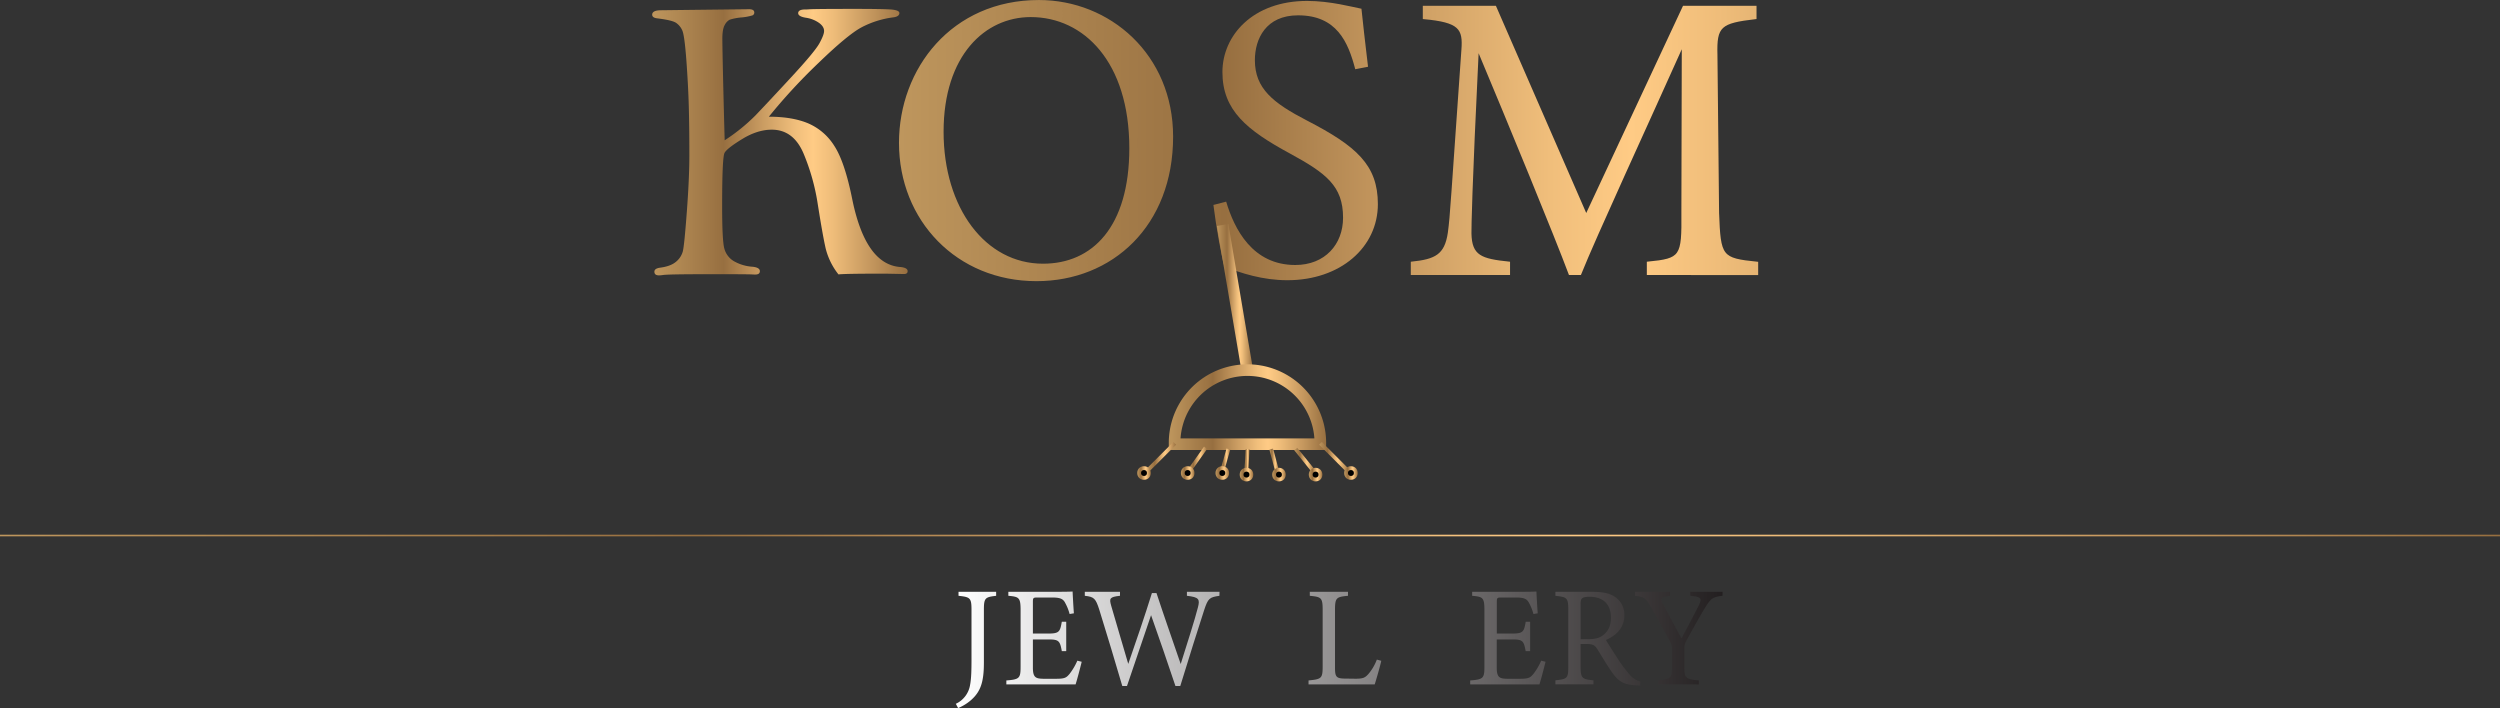 <svg xmlns="http://www.w3.org/2000/svg" xmlns:xlink="http://www.w3.org/1999/xlink" viewBox="0 0 1360.29 385.28"><rect x="0" y="0" width="1360.29" height="385.28" fill="#333333" stroke="none"/><defs><style>.a{fill:url(#a);}.b{fill:url(#b);}.c{fill:url(#c);}.d{fill:url(#d);}.e,.f,.g,.h,.i,.j,.k,.l,.m,.n,.o,.p,.x{fill:none;}.e,.f,.g,.h,.i,.j,.k,.l,.m,.n,.o,.p,.q,.r,.s,.t,.u,.v,.w,.x{stroke-miterlimit:10;}.e{stroke:url(#b);}.f{stroke:url(#c);}.g{stroke:url(#h);}.h,.i{stroke-width:6.31px;}.h{stroke:url(#j);}.i{stroke:url(#k);}.j,.k,.l,.m,.n,.o,.p,.q,.r,.s,.t,.u,.v,.w{stroke-width:2.1px;}.j{stroke:url(#l);}.k{stroke:url(#m);}.l{stroke:url(#n);}.m{stroke:url(#o);}.n{stroke:url(#p);}.o{stroke:url(#q);}.p{stroke:url(#r);}.q{stroke:url(#s);}.r{stroke:url(#t);}.s{stroke:url(#u);}.t{stroke:url(#v);}.u{stroke:url(#w);}.v{stroke:url(#x);}.w{stroke:url(#y);}.x{stroke-width:0.89px;stroke:url(#z);}.y{fill:url(#aa);}.z{fill:url(#ab);}.aa{fill:url(#ac);}.ab{fill:url(#ae);}.ac{fill:url(#ah);}</style><linearGradient id="a" x1="917.25" y1="254.02" x2="1056.29" y2="254.02" gradientTransform="matrix(1, 0, 0, -1, -42.57, 331.33)" gradientUnits="userSpaceOnUse"><stop offset="0" stop-color="#be965d"/><stop offset="0.28" stop-color="#976f40"/><stop offset="0.43" stop-color="#c99b61"/><stop offset="0.56" stop-color="#f0be7b"/><stop offset="0.63" stop-color="#ffcb85"/><stop offset="0.71" stop-color="#eebc79"/><stop offset="0.87" stop-color="#c0935b"/><stop offset="1" stop-color="#976f40"/></linearGradient><linearGradient id="b" x1="1052.08" y1="254.85" x2="1683.91" y2="254.85" xlink:href="#a"/><linearGradient id="c" x1="1052.08" y1="254.85" x2="1683.91" y2="254.85" xlink:href="#a"/><linearGradient id="d" x1="1052.08" y1="254.93" x2="1683.91" y2="254.93" xlink:href="#a"/><linearGradient id="h" x1="1052.08" y1="254.92" x2="1683.91" y2="254.92" xlink:href="#a"/><linearGradient id="j" x1="1181.99" y1="225.8" x2="1201.73" y2="225.8" gradientTransform="matrix(1, 0, 0, -1, -519.86, 388.01)" xlink:href="#a"/><linearGradient id="k" x1="1198.38" y1="109.81" x2="1284.01" y2="109.81" xlink:href="#a"/><linearGradient id="l" x1="1143.71" y1="139.5" x2="1159.78" y2="139.5" gradientTransform="matrix(1, 0, 0, -1, -519.86, 388.01)" xlink:href="#a"/><linearGradient id="m" x1="1237.61" y1="139.42" x2="1253.83" y2="139.42" gradientTransform="matrix(1, 0, 0, -1, -519.86, 388.01)" xlink:href="#a"/><linearGradient id="n" x1="1166.35" y1="138.3" x2="1176.72" y2="138.3" gradientTransform="matrix(1, 0, 0, -1, -519.86, 388.01)" xlink:href="#a"/><linearGradient id="o" x1="1224.07" y1="137.86" x2="1235.08" y2="137.86" gradientTransform="matrix(1, 0, 0, -1, -519.86, 388.01)" xlink:href="#a"/><linearGradient id="p" x1="1183.98" y1="137.94" x2="1189.25" y2="137.94" gradientTransform="matrix(1, 0, 0, -1, -519.86, 388.01)" xlink:href="#a"/><linearGradient id="q" x1="1210.53" y1="137.86" x2="1215.69" y2="137.86" gradientTransform="matrix(1, 0, 0, -1, -519.86, 388.01)" xlink:href="#a"/><linearGradient id="r" x1="1197.04" y1="137.86" x2="1199.74" y2="137.86" gradientTransform="matrix(1, 0, 0, -1, -519.86, 388.01)" xlink:href="#a"/><linearGradient id="s" x1="1138.62" y1="130.64" x2="1146.03" y2="130.64" gradientTransform="matrix(1, 0, 0, -1, -519.86, 388.01)" xlink:href="#a"/><linearGradient id="t" x1="1162.39" y1="130.64" x2="1169.79" y2="130.64" gradientTransform="matrix(1, 0, 0, -1, -519.86, 388.01)" xlink:href="#a"/><linearGradient id="u" x1="1181.23" y1="130.64" x2="1188.63" y2="130.64" gradientTransform="matrix(1, 0, 0, -1, -519.86, 388.01)" xlink:href="#a"/><linearGradient id="v" x1="1194.39" y1="129.77" x2="1201.79" y2="129.77" gradientTransform="matrix(1, 0, 0, -1, -519.86, 388.01)" xlink:href="#a"/><linearGradient id="w" x1="1212.06" y1="129.77" x2="1219.46" y2="129.77" gradientTransform="matrix(1, 0, 0, -1, -519.86, 388.01)" xlink:href="#a"/><linearGradient id="x" x1="1231.99" y1="129.77" x2="1239.4" y2="129.77" gradientTransform="matrix(1, 0, 0, -1, -519.86, 388.01)" xlink:href="#a"/><linearGradient id="y" x1="1251.22" y1="130.64" x2="1258.62" y2="130.64" gradientTransform="matrix(1, 0, 0, -1, -519.86, 388.01)" xlink:href="#a"/><linearGradient id="z" x1="519.86" y1="96.64" x2="1880.14" y2="96.64" gradientTransform="matrix(1, 0, 0, -1, -519.86, 388.01)" xlink:href="#a"/><linearGradient id="aa" x1="1082.51" y1="-22.31" x2="1499.68" y2="-22.31" gradientTransform="matrix(1, 0, 0, -1, -42.57, 331.33)" gradientUnits="userSpaceOnUse"><stop offset="0" stop-color="#fff"/><stop offset="1" stop-color="#231f20"/></linearGradient><linearGradient id="ab" x1="1082.51" y1="-15.79" x2="1499.68" y2="-15.79" xlink:href="#aa"/><linearGradient id="ac" x1="1082.51" y1="-16.3" x2="1499.68" y2="-16.3" xlink:href="#aa"/><linearGradient id="ae" x1="1082.51" y1="-15.88" x2="1499.68" y2="-15.88" xlink:href="#aa"/><linearGradient id="ah" x1="1082.51" y1="-16.18" x2="1499.68" y2="-16.18" xlink:href="#aa"/></defs><title>logo-flat-golden</title><path class="a" d="M914.16,76.33a101,101,0,0,0,16.72-13.5q6.12-6.39,19.18-20.49T965.69,23.6q2.56-4.65,2.57-6.72,0-2.52-2.9-4.54a16.43,16.43,0,0,0-6.83-2.67c-2.91-.44-4.36-1.28-4.37-2.52s1.2-2,3.61-2c.51,0,1.31,0,2.4-.1q4.05-.22,24.26-.22,13.89,0,19.35.27c3.64.18,5.46.86,5.46,2s-1,2-3.06,2.3a51,51,0,0,0-17.65,5.52Q981,19,965.31,34.15a307.06,307.06,0,0,0-27.1,29.34q12.64,0,21.26,3.56A31.38,31.38,0,0,1,973.8,79.33q5.73,8.7,9.87,29.49,7.23,34.91,25.89,36.44c2.77.21,4.15,1,4.16,2.24,0,1.06-.65,1.59-2,1.59l-10.06-.21q-22.29,0-25.57.42a37.25,37.25,0,0,1-6.94-14q-1.59-6.87-4.32-24.15A116.45,116.45,0,0,0,957,83.33q-5.52-12.78-17.21-12.78-7.77,0-16.07,5.08t-9.62,7.54q-1.31,2.46-1.31,28.91,0,18.57,1.15,23a11.38,11.38,0,0,0,5,6.88,23.3,23.3,0,0,0,10.43,3.17c2.63.29,3.95,1.1,3.94,2.41s-.91,1.85-2.73,1.85l-1.32-.07q-3.06-.15-22.29-.14-23.17,0-26.23.43a17.57,17.57,0,0,1-2.29.22c-1.68,0-2.52-.65-2.52-2,0-1.16,1-1.89,3.06-2.18,3.86-.51,6.76-1.58,8.69-3.23a11,11,0,0,0,3.72-5.68q.81-3.23,2.18-21.58t1.37-30.6q0-16.19-.33-27.43t-1.31-24.54q-1-13.27-2.19-16a9.63,9.63,0,0,0-3.39-4.16q-2.17-1.47-10.27-2.46c-1.82-.22-2.73-.87-2.73-2q0-2.42,5-2.41l8.85-.11L927.33,5c2,0,2.95.6,2.95,1.82a1.61,1.61,0,0,1-1,1.54,29.13,29.13,0,0,1-6,1.12,28.78,28.78,0,0,0-6.44,1.25,6.74,6.74,0,0,0-2.63,2.84c-.87,1.5-1.3,4-1.31,7.38Q913,33.39,914.16,76.33Z" transform="translate(-519.86 0.01)"/><path class="b" d="M1085.15.5c38.28,0,72.52,29.32,72.52,73.86,0,48.12-32.68,78.11-73.86,78.11-43,0-74.3-32.67-74.3-74.75C1009.51,37.66,1037.93.5,1085.15.5Zm-4.47,8.28c-25.07,0-47.9,21-47.9,62.9,0,41.62,22.83,72.29,54.61,72.29,27.09,0,47.45-20.15,47.45-63.34C1134.84,33.63,1110,8.78,1080.68,8.78Z" transform="translate(-519.86 0.01)"/><path class="c" d="M1257.27,37.66c-3.84-14.78-10.07-29.33-31.11-29.33-17.46,0-23.5,12.75-23.5,24.39,0,15.45,9.85,23.28,28.42,32.9,26.86,13.88,38.5,24.17,38.5,45.44,0,23.5-20.37,41.4-49.24,41.4-13.43,0-25.07-3.8-34.24-7.38-1.79-6.27-4.48-21.49-6-33.58l6.94-1.79c4.48,15,14.33,34.47,37.6,34.47,16.12,0,26-11.19,26-25.74,0-17.23-9.18-24.17-28.88-34.91C1198.21,70.77,1185,60,1185,39.21c0-19.92,16.56-38.72,46.1-38.72,12.54,0,24.85,3.36,29.55,4.25.89,8.06,1.79,17,3.58,31.56Z" transform="translate(-519.86 0.01)"/><path class="d" d="M1416.43,149.12v-6.27c18.35-1.79,19-3.13,18.8-27.08l.22-91.32c-18.35,41-47.89,105-55.73,124.67h-5.82C1366.3,128.75,1341,67.2,1324,26.69c-3.8,78.33-4,96-4,100.27.22,12.53,5.81,14.32,21,15.89v6.27h-53v-6.27c13-1.34,18.35-4,20.14-16.12,1.35-9.84,1.57-17.9,7.39-99.59.89-11.64-1.34-15.45-21-17.24V3.64h38.94l49.47,113.47,53-113.47h39.17V9.9c-19.25,2.24-21.71,4.25-21.26,19.92l.89,86c.9,24,1.57,25.06,21.27,27.08v6.27Z" transform="translate(-519.86 0.01)"/><path class="b" d="M1568.82.5c38.28,0,72.52,29.32,72.52,73.86,0,48.12-32.68,78.11-73.86,78.11-43,0-74.31-32.67-74.31-74.75C1493.17,37.66,1521.6.5,1568.82.5Zm-4.47,8.28c-25.07,0-47.9,21-47.9,62.9,0,41.62,22.83,72.29,54.61,72.29,27.08,0,47.45-20.15,47.45-63.34C1618.51,33.63,1593.67,8.78,1564.35,8.78Z" transform="translate(-519.86 0.01)"/><path class="e" d="M1085.15.5c38.28,0,72.52,29.32,72.52,73.86,0,48.12-32.68,78.11-73.86,78.11-43,0-74.3-32.67-74.3-74.75C1009.51,37.66,1037.93.5,1085.15.5Zm-4.47,8.28c-25.07,0-47.9,21-47.9,62.9,0,41.62,22.83,72.29,54.61,72.29,27.09,0,47.45-20.15,47.45-63.34C1134.84,33.63,1110,8.78,1080.68,8.78Z" transform="translate(-519.86 0.01)"/><path class="f" d="M1257.27,37.66c-3.84-14.78-10.07-29.33-31.11-29.33-17.46,0-23.5,12.75-23.5,24.39,0,15.45,9.85,23.28,28.42,32.9,26.86,13.88,38.5,24.17,38.5,45.44,0,23.5-20.37,41.4-49.24,41.4-13.43,0-25.07-3.8-34.24-7.38-1.79-6.27-4.48-21.49-6-33.58l6.94-1.79c4.48,15,14.33,34.47,37.6,34.47,16.12,0,26-11.19,26-25.74,0-17.23-9.18-24.17-28.88-34.91C1198.21,70.77,1185,60,1185,39.21c0-19.92,16.56-38.72,46.1-38.72,12.54,0,24.85,3.36,29.55,4.25.89,8.06,1.79,17,3.58,31.56Z" transform="translate(-519.86 0.01)"/><path class="g" d="M1416.43,149.12v-6.27c18.35-1.79,19-3.13,18.8-27.08l.22-91.32c-18.35,41-47.89,105-55.73,124.67h-5.82C1366.3,128.75,1341,67.2,1324,26.69c-3.8,78.33-4,96-4,100.27.22,12.53,5.81,14.32,21,15.89v6.27h-53v-6.27c13-1.34,18.35-4,20.14-16.12,1.35-9.84,1.57-17.9,7.39-99.59.89-11.64-1.34-15.45-21-17.24V3.64h38.94l49.47,113.47,53-113.47h39.17V9.9c-19.25,2.24-21.71,4.25-21.26,19.92l.89,86c.9,24,1.57,25.06,21.27,27.08v6.27Z" transform="translate(-519.86 0.01)"/><path class="e" d="M1568.82.5c38.28,0,72.52,29.32,72.52,73.86,0,48.12-32.68,78.11-73.86,78.11-43,0-74.31-32.67-74.31-74.75C1493.17,37.66,1521.6.5,1568.82.5Zm-4.47,8.28c-25.07,0-47.9,21-47.9,62.9,0,41.62,22.83,72.29,54.61,72.29,27.08,0,47.45-20.15,47.45-63.34C1618.51,33.63,1593.67,8.78,1564.35,8.78Z" transform="translate(-519.86 0.01)"/><line class="h" x1="665.24" y1="122.41" x2="678.76" y2="202.02"/><path class="i" d="M1238.28,241.67a39.66,39.66,0,1,0-79.31-1.26q0,.63,0,1.26Z" transform="translate(-519.86 0.01)"/><line class="j" x1="639.18" y1="241.22" x2="624.59" y2="255.8"/><line class="k" x1="718.49" y1="241.22" x2="733.23" y2="255.96"/><line class="l" x1="656" y1="243.62" x2="647.35" y2="255.8"/><line class="m" x1="705.03" y1="244.34" x2="714.4" y2="255.96"/><line class="n" x1="668.38" y1="244.34" x2="665.13" y2="255.8"/><line class="o" x1="691.69" y1="244.34" x2="694.81" y2="255.96"/><line class="p" x1="678.83" y1="244.34" x2="678.23" y2="255.96"/><circle class="q" cx="622.47" cy="257.37" r="2.65"/><circle class="r" cx="646.23" cy="257.37" r="2.65"/><circle class="s" cx="665.07" cy="257.37" r="2.65"/><circle class="t" cx="678.23" cy="258.24" r="2.65"/><circle class="u" cx="695.9" cy="258.24" r="2.65"/><circle class="v" cx="715.83" cy="258.24" r="2.65"/><circle class="w" cx="735.06" cy="257.37" r="2.65"/><line class="x" y1="291.38" x2="1360.29" y2="291.38"/><path class="y" d="M1061.88,324.18c-6,.7-6.67,1.16-6.67,7.67v28.69c0,10.23-1.63,15.58-6.82,20.23a25.7,25.7,0,0,1-7.21,4.5l-1.24-2.33a13.7,13.7,0,0,0,7.75-10.23c.7-3.72.78-8.22.78-14.73V331.85c0-6.51-.7-7-7.06-7.67V322h20.47Z" transform="translate(-519.86 0.01)"/><path class="z" d="M1108.43,360.07c-.46,2-2.55,10-3.33,12.33h-37.67v-2.17c7.21-.54,7.75-1.24,7.75-7.6V332c0-6.9-.85-7.29-6.66-7.83V322h23.72c7.29,0,10.31-.08,11.24-.16.08,1.94.39,7.75.7,11.86l-2.33.39a26,26,0,0,0-2.32-5.89c-1.24-2.56-3-3.1-7.68-3.1h-7.42c-2.41,0-2.56.23-2.56,2.48v17.13h8.6c5.82,0,6.21-1.16,7.14-6.43h2.4v16h-2.4c-1-5.58-1.63-6.36-7.21-6.36h-8.53v15.4c0,5.43,1.7,5.89,5.58,6h7.21c4.73,0,5.51-.7,7.21-2.71a33,33,0,0,0,4.19-7.14Z" transform="translate(-519.86 0.01)"/><path class="aa" d="M1183.36,324.18c-5.42.77-6.2,1.39-8.29,7.75-2.56,7.75-8.76,27.45-13,41.32h-2.64c-4-12.09-9.23-27.05-13.26-38.53-4.5,13.34-9.07,26.59-13.1,38.53h-2.56c-3.88-13.33-8.3-27.83-12.48-41.4-2-6.28-2.87-7.13-7.91-7.67V322h19.15v2.17c-5.74.62-5.89,1.47-4.81,5.35,3,10.46,6.13,20.77,9.3,31.71,4.27-12.33,8.92-25.82,12.87-38.54h2.49c4.34,13.18,8.68,25.43,13.18,38.61,3.25-10.31,7.67-24.11,9.38-30.85,1.16-4.5.54-5.51-6-6.28V322h17.75Z" transform="translate(-519.86 0.01)"/><path class="z" d="M1227.09,360.07c-.47,2-2.56,10-3.34,12.33h-37.68v-2.17c7.21-.54,7.76-1.24,7.76-7.6V332c0-6.9-.86-7.29-6.67-7.83V322h23.72c7.29,0,10.31-.08,11.24-.16.08,1.94.39,7.75.7,11.86l-2.32.39a26.48,26.48,0,0,0-2.33-5.89c-1.24-2.56-3-3.1-7.68-3.1h-7.36c-2.4,0-2.56.23-2.56,2.48v17.13h8.61c5.81,0,6.2-1.16,7.13-6.43h2.4v16h-2.4c-1-5.58-1.63-6.36-7.21-6.36h-8.53v15.4c0,5.43,1.71,5.89,5.58,6h7.21c4.73,0,5.51-.7,7.21-2.71a32.78,32.78,0,0,0,4.19-7.14Z" transform="translate(-519.86 0.01)"/><path class="ab" d="M1271.43,359.53c-.46,2.4-2.79,10.47-3.57,12.87h-36v-2.17c7.06-.7,7.68-1.09,7.68-7.68V331.77c0-6.59-.78-7-7-7.59V322h20.78v2.17c-6.2.62-7.06.93-7.06,7.59v31.56c0,4.73.62,5.81,5,5.89l6.13.08c4,0,5.12-.47,6.9-2.4a26.31,26.31,0,0,0,4.73-8Z" transform="translate(-519.86 0.01)"/><path class="ab" d="M1315.43,359.53c-.47,2.4-2.79,10.47-3.57,12.87h-36v-2.17c7-.7,7.67-1.09,7.67-7.68V331.77c0-6.59-.77-7-7-7.59V322h20.77v2.17c-6.2.62-7,.93-7,7.59v31.56c0,4.73.62,5.81,5,5.89l6.12.08c4,0,5.12-.47,6.9-2.4a26.2,26.2,0,0,0,4.73-8Z" transform="translate(-519.86 0.01)"/><path class="z" d="M1360.82,360.07c-.47,2-2.56,10-3.33,12.33h-37.68v-2.17c7.21-.54,7.75-1.24,7.75-7.6V332c0-6.9-.85-7.29-6.67-7.83V322h23.73c7.28,0,10.31-.08,11.24-.16.08,1.94.38,7.75.7,11.86l-2.33.39a25.55,25.55,0,0,0-2.33-5.89c-1.24-2.56-3-3.1-7.67-3.1h-7.37c-2.4,0-2.56.23-2.56,2.48v17.13h8.61c5.81,0,6.2-1.16,7.13-6.43h2.39v16H1350c-1-5.58-1.63-6.36-7.21-6.36h-8.53v15.4c0,5.43,1.71,5.89,5.59,6h7.21c4.73,0,5.5-.7,7.21-2.71a33,33,0,0,0,4.18-7.14Z" transform="translate(-519.86 0.01)"/><path class="ac" d="M1412.22,373c-1,0-1.86-.08-2.87-.15-5.66-.39-8.68-1.86-12.09-6.67-2.87-4-5.66-8.84-8.15-12.79-1.55-2.48-2.55-3-6.51-3h-2.71v12.17c0,6.59.85,7,7,7.6v2.17h-20.7v-2.17c6.44-.7,7-1,7-7.6V331.7c0-6.59-.85-6.82-7-7.52V322H1386c5.66,0,9.46.69,12.41,2.63a11.59,11.59,0,0,1,5.27,10.24c0,6.66-4.26,10.85-10,13.33,1.39,2.4,4.73,7.6,7,11.09a70.92,70.92,0,0,0,6.13,8,11.15,11.15,0,0,0,5.66,3.57Zm-28.61-25.2c4,0,6.59-.62,8.53-2.24,3-2.25,4.26-5.35,4.26-9.54,0-8.3-5.5-11.32-11.47-11.32-2.25,0-3.57.31-4.11.78-.7.54-.93,1.31-.93,3.33v19Z" transform="translate(-519.86 0.01)"/><path class="ab" d="M1457.11,324.18c-5.43.62-6.36,1.47-9.46,6.43-3.49,5.66-6.36,11-10.16,17.91a8.18,8.18,0,0,0-1.16,4.58v9.53c0,6.44.7,6.9,7.9,7.6v2.17H1422v-2.17c7.06-.93,7.6-1.09,7.6-7.6v-10c0-1.55-.31-2.25-1.55-4.5-2.71-5-5.35-9.92-9.53-17.21-3-5.27-3.8-6.2-9.08-6.74V322h19.08v2.17c-5.59.77-5.28,1.78-3.88,4.42,3.26,6,6.9,12.94,10.16,18.76,2.79-5.2,7.21-13.65,9.38-17.91,1.78-3.88,1.55-4.65-4.58-5.27V322h17.53Z" transform="translate(-519.86 0.01)"/></svg>